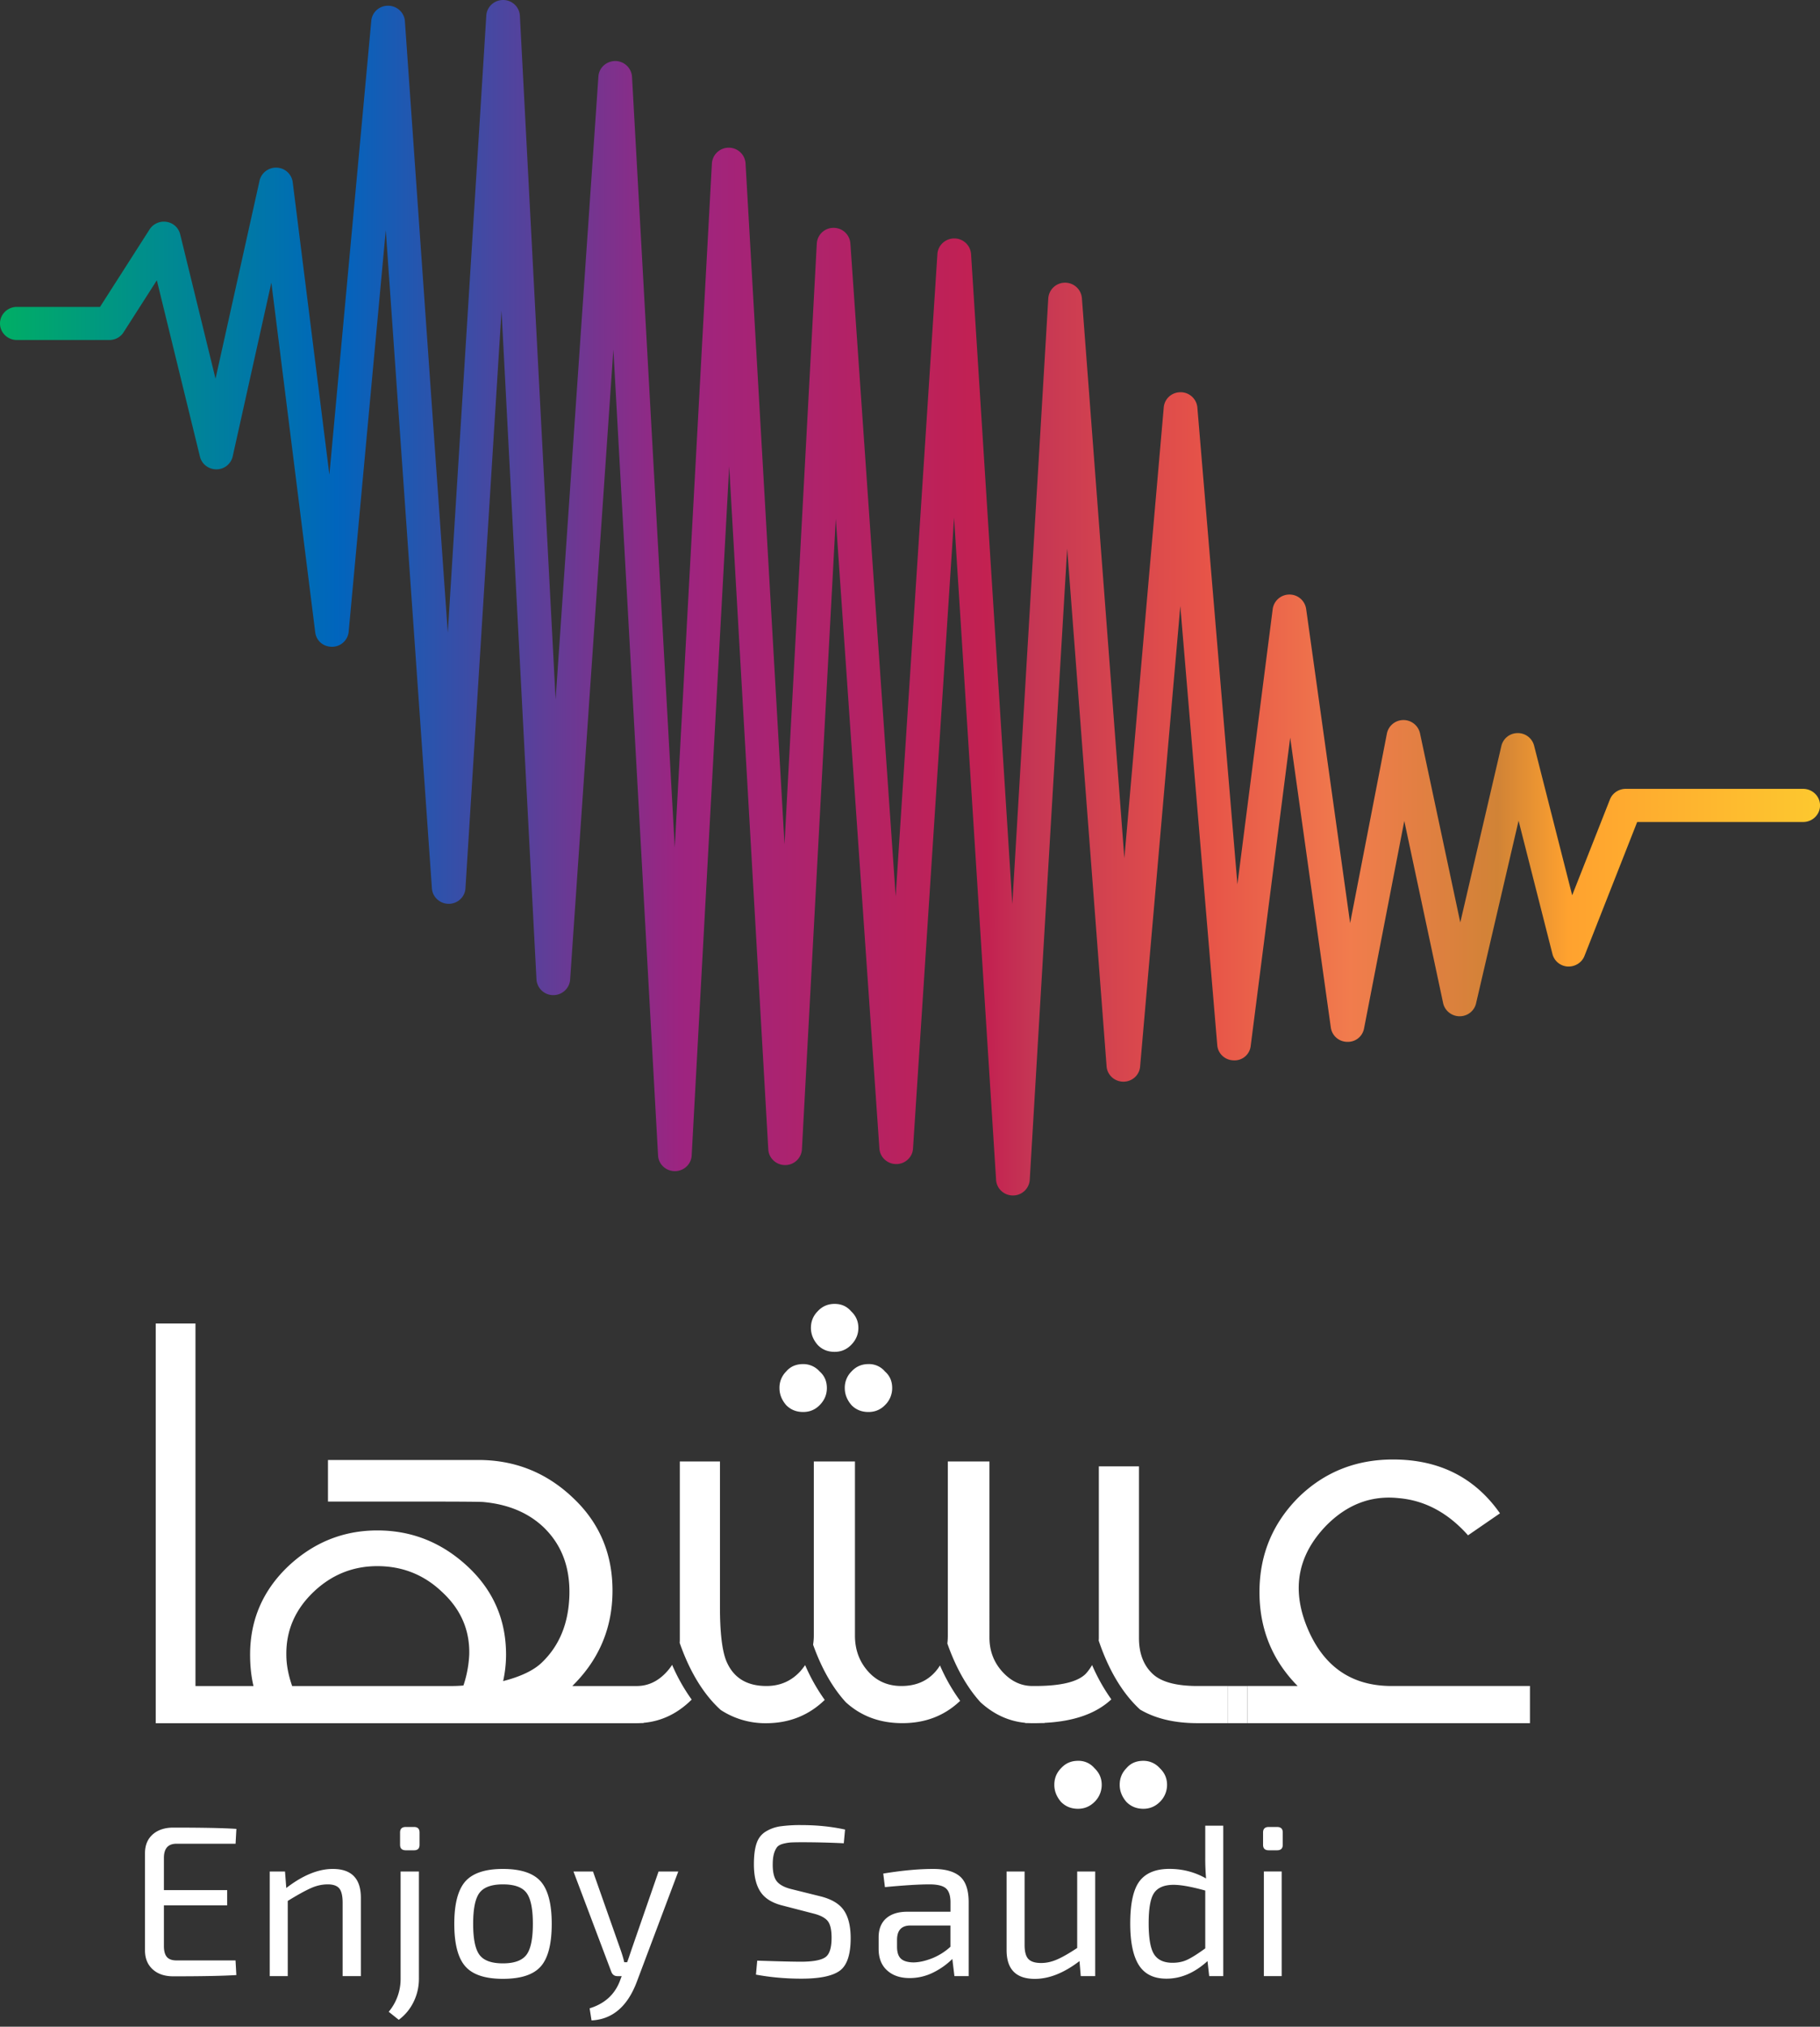 <svg width="115" height="128" fill="none" xmlns="http://www.w3.org/2000/svg"><rect width="100%" height="100%" fill="#333333" stroke="none"/><g clip-path="url(#clip0)"><path d="M40.662 108.829v-.023c-.142.01-.285.023-.43.023h.43zM53.379 87.664c0 .392.142.753.427 1.082.284.29.641.431 1.07.431.406 0 .753-.141 1.04-.431a1.49 1.49 0 00.458-1.082c0-.434-.153-.781-.458-1.048a1.307 1.307 0 00-1.04-.465c-.429 0-.786.154-1.07.465a1.436 1.436 0 00-.427 1.048zM50.566 105.555c-.57.619-1.283.927-2.139.927-1.282 0-2.141-.554-2.568-1.667-.245-.679-.367-1.782-.367-3.306V92.3h-2.537v11.248c0 .07-.003.141-.008.209.753 2.164 1.738 3.465 2.594 4.239a5.153 5.153 0 002.86.836c1.47 0 2.705-.497 3.711-1.472a11.807 11.807 0 01-1.238-2.197 4.782 4.782 0 01-.308.392zM50.75 89.177c.405 0 .752-.141 1.039-.431.305-.308.458-.666.458-1.08 0-.433-.153-.783-.458-1.05a1.368 1.368 0 00-1.04-.465c-.447 0-.807.154-1.07.465a1.437 1.437 0 00-.427 1.05c0 .39.142.75.427 1.08.287.29.641.431 1.07.431zM59.096 105.586c-.53.599-1.243.896-2.14.896-.857 0-1.56-.308-2.109-.927-.55-.62-.825-1.37-.825-2.256V92.3h-2.599V103.3c0 .196-.018.387-.046.573.605 1.696 1.352 2.851 2.064 3.63.96.88 2.149 1.325 3.576 1.325 1.459 0 2.672-.473 3.652-1.409a11.504 11.504 0 01-1.275-2.237 2.71 2.71 0 01-.298.405zM52.738 85.378c.406 0 .752-.144 1.04-.434.304-.308.46-.666.46-1.08 0-.41-.153-.762-.46-1.05-.265-.308-.611-.465-1.04-.465-.427 0-.784.154-1.069.465-.286.288-.429.64-.429 1.05 0 .39.142.753.43 1.08.281.293.638.434 1.068.434zM66.005 108.829v-.021c-.201.008-.4.021-.612.021h.612z" fill="#fff"/><path d="M42.47 105.145c-.09.138-.194.277-.313.41-.55.619-1.192.928-1.926.928h-4.066l.09-.094c1.633-1.647 2.447-3.625 2.447-5.933 0-2.346-.837-4.304-2.508-5.869-1.67-1.586-3.66-2.38-5.964-2.38h-9.506v2.626h5.684c2.63 0 4.016.01 4.159.031 1.528.144 2.772.659 3.731 1.544 1.161 1.093 1.72 2.522 1.681 4.294-.041 1.793-.62 3.222-1.74 4.296-.51.494-1.327.886-2.447 1.174a7.794 7.794 0 00.184-1.668c0-2.203-.807-4.058-2.415-5.56-1.632-1.524-3.538-2.287-5.718-2.287-2.162 0-4.047.766-5.656 2.286-1.59 1.527-2.384 3.379-2.384 5.561 0 .722.072 1.383.214 1.979H12.351V83.588H9.84v25.244h30.392c.145 0 .287-.013.43-.024 1.138-.099 2.154-.585 3.043-1.468a11.606 11.606 0 01-1.236-2.195zm-13.186 1.306a8.859 8.859 0 01-.856.032H18.46c-.245-.701-.367-1.359-.367-1.979-.018-1.523.55-2.843 1.712-3.956 1.14-1.09 2.488-1.636 4.037-1.636 1.59 0 2.956.546 4.096 1.636 1.182 1.092 1.753 2.409 1.712 3.956a7.215 7.215 0 01-.367 1.947zM72.245 111.207c-.448 0-.807.154-1.068.465-.285.29-.427.638-.427 1.051 0 .392.142.752.427 1.082.284.287.641.431 1.068.431.408 0 .752-.147 1.04-.431a1.5 1.5 0 00.457-1.082c0-.413-.153-.761-.458-1.051a1.373 1.373 0 00-1.04-.465zM64.783 108.829h.46c-.155 0-.307-.013-.46-.026v.026zM68.117 111.207c-.43 0-.787.154-1.071.465-.285.29-.427.638-.427 1.051 0 .392.142.752.427 1.082.284.287.641.431 1.07.431.406 0 .753-.147 1.04-.431a1.5 1.5 0 00.458-1.082c0-.413-.153-.761-.458-1.051a1.312 1.312 0 00-1.04-.465z" fill="#fff"/><path d="M69.006 105.158a3.187 3.187 0 01-.4.551c-.51.515-1.58.773-3.212.773h-.153c-.732 0-1.376-.308-1.927-.927-.53-.596-.794-1.307-.794-2.133V92.3h-2.63V103.3c0 .17-.01.335-.03.497.612 1.743 1.375 2.919 2.094 3.711.84.768 1.785 1.199 2.827 1.299.15.013.302.023.46.023h.153c.212 0 .41-.013.612-.021 1.844-.091 3.251-.58 4.216-1.484a11.737 11.737 0 01-1.216-2.166zM72.793 105.678c-.55-.536-.825-1.278-.825-2.224V92.611h-2.536v10.843c0 .057-.006.109-.008.164.752 2.229 1.75 3.562 2.617 4.354.972.57 2.177.857 3.626.857h1.926v-2.347h-1.926c-1.384 0-2.34-.269-2.874-.804zM87.93 106.482c-2.55 0-4.332-1.244-5.35-3.739-.978-2.41-.57-4.542 1.222-6.395 1.324-1.34 2.855-1.918 4.585-1.73 1.65.144 3.109.925 4.373 2.347l2.018-1.388c-1.59-2.266-3.843-3.4-6.758-3.4-2.345 0-4.331.792-5.96 2.378-1.65 1.65-2.478 3.648-2.478 5.995 0 1.605.383 3.042 1.146 4.315a8.612 8.612 0 001.267 1.617h-3.179v2.347h17.857v-2.347H87.93z" fill="#fff"/><path d="M78.817 106.482h-1.223v2.347h1.223v-2.347z" fill="#fff"/><path d="M30.728.98l-2.434 38.98-2.71-38.627c-.039-.541-.5-.97-1.063-.972-.553 0-1.008.407-1.06.948l-2.648 28.67-2.317-18.473a1.053 1.053 0 00-1.006-.917 1.065 1.065 0 00-1.09.82l-2.782 12.507-2.232-9.114a1.044 1.044 0 00-.86-.79 1.076 1.076 0 00-1.074.476L6.32 19.383H1.065c-.587 0-1.065.47-1.065 1.045 0 .58.478 1.045 1.065 1.045h5.842c.37 0 .706-.18.9-.486l2.103-3.285 2.723 11.135c.116.473.54.805 1.045.805.499-.002.92-.345 1.026-.82l2.442-10.97 2.772 22.079c.067.54.504.92 1.07.917a1.051 1.051 0 001.043-.949l2.345-25.361 2.915 41.569c.039.548.502.974 1.065.974.561 0 1.024-.433 1.055-.98l2.279-36.48 2.208 42.232a1.06 1.06 0 001.063.996c.559 0 1.024-.429 1.063-.977l2.733-39.798 2.824 50.904c.029.554.497.988 1.063.988.564 0 1.03-.434 1.06-.988l2.372-43.521 2.47 43.137c.03.554.499.988 1.065.988a1.057 1.057 0 001.06-.99l2.14-39.83 2.756 39.782c.039.549.507.975 1.065.975.559 0 1.025-.429 1.058-.978l2.594-39.846 2.656 41.827c.036.552.499.98 1.063.98a1.06 1.06 0 001.063-.982l2.366-39.876 2.49 32.702c.039.544.502.967 1.06.97.556 0 1.014-.413 1.058-.957l2.54-29.083 2.335 27.732c.041.536.489.949 1.03.96a1.024 1.024 0 001.083-.915l2.495-19.466 2.568 18.31c.075.513.502.89 1.024.902.533.024.978-.334 1.076-.85l2.542-13.1 2.454 11.504c.104.478.536.829 1.043.831.499 0 .925-.334 1.037-.813l2.687-11.537 2.14 8.417c.112.445.503.766.968.792.463.018.89-.246 1.055-.669l3.331-8.459h10.489c.587 0 1.066-.47 1.066-1.048 0-.575-.479-1.045-1.066-1.045h-11.218c-.437 0-.838.271-.993.669l-2.385 6.052-2.407-9.452a1.055 1.055 0 00-1.04-.79 1.052 1.052 0 00-1.027.81l-2.596 11.146-2.547-11.95a1.068 1.068 0 00-1.053-.831 1.065 1.065 0 00-1.037.85L85.31 58.301l-2.78-19.85a1.063 1.063 0 00-1.06-.902 1.064 1.064 0 00-1.052.917l-2.23 17.383-2.531-30.117a1.06 1.06 0 00-1.063-.96c-.556 0-1.009.408-1.06.952l-2.489 28.48-2.684-35.382a1.063 1.063 0 00-1.068-.967 1.057 1.057 0 00-1.055.986l-2.273 38.263-2.607-41.065a1.062 1.062 0 00-1.063-.98c-.558 0-1.026.431-1.063.98l-2.637 40.571-2.863-41.245a1.059 1.059 0 00-1.068-.975 1.053 1.053 0 00-1.053.988l-2.04 37.947-2.462-43.009a1.06 1.06 0 00-1.063-.988 1.063 1.063 0 00-1.063.99l-2.348 43.208-2.7-48.68a1.065 1.065 0 00-1.06-.992c-.57.007-1.027.426-1.063.977l-2.705 39.345L32.85.993A1.055 1.055 0 0031.788 0c-.559 0-1.027.431-1.06.98z" fill="url(#paint0_linear)"/><path d="M10.954 115.425c1.826 0 3.155.026 3.983.081l-.052.938h-3.734c-.53 0-.794.298-.794.896v2.033h3.998v.962h-3.998v2.569c0 .321.065.551.191.695.127.144.329.214.603.214h3.732l.051.925c-.83.053-2.157.079-3.982.079-.549 0-.983-.146-1.306-.442-.321-.295-.484-.69-.484-1.191v-6.142c0-.499.16-.893.484-1.183.326-.288.76-.434 1.308-.434zM21.028 118.036c1.182 0 1.774.606 1.774 1.818v4.95H21.65v-4.628c0-.437-.073-.742-.212-.91-.14-.169-.383-.256-.727-.256-.362 0-.722.081-1.078.243-.357.16-.84.426-1.451.803v4.748h-1.138v-6.606h.965l.08 1.042c1.044-.805 2.022-1.204 2.94-1.204zM26.47 118.198v6.771c0 .525-.115 1.014-.34 1.471a3.074 3.074 0 01-.933 1.124l-.636-.507a3.22 3.22 0 00.752-2.088v-6.771h1.156zm-.834-2.812h.53c.228 0 .344.117.344.347v.776c0 .233-.113.348-.344.348h-.53c-.238 0-.357-.118-.357-.348v-.776c0-.23.12-.347.357-.347zM31.777 118.036c1.13 0 1.927.264 2.39.789.463.528.695 1.419.695 2.676 0 1.275-.232 2.174-.695 2.694-.463.523-1.26.781-2.39.781-1.12 0-1.913-.261-2.376-.789-.463-.525-.696-1.421-.696-2.686 0-1.257.233-2.148.696-2.676.465-.525 1.257-.789 2.376-.789zm0 .974c-.713 0-1.207.178-1.476.531-.27.353-.404 1.006-.404 1.96s.135 1.61.404 1.965c.269.358.763.533 1.476.533.714 0 1.208-.178 1.482-.533.274-.355.411-1.014.411-1.965 0-.954-.137-1.607-.406-1.96-.266-.353-.763-.531-1.487-.531zM42.86 118.195l-2.623 6.972c-.59 1.56-1.544 2.37-2.86 2.436l-.12-.764c.955-.295 1.594-.878 1.92-1.75l.106-.283h-.267c-.194 0-.325-.096-.395-.292l-2.385-6.317h1.234l1.735 4.924c.124.358.202.624.238.805h.184c.054-.134.145-.403.279-.805l1.707-4.924h1.246v-.002zM50.642 115.266c.97 0 1.888.094 2.754.282l-.08.867a55.44 55.44 0 00-2.623-.065c-.318 0-.556.005-.713.013a2.816 2.816 0 00-.51.086c-.18.05-.31.126-.385.228a1.342 1.342 0 00-.186.415c-.05.175-.073.4-.073.677 0 .491.088.842.264 1.056.176.214.476.374.9.481l1.893.47c.688.18 1.171.473 1.448.889.28.415.42.998.42 1.745 0 1.035-.231 1.72-.689 2.054-.46.335-1.267.502-2.423.502-.98 0-1.937-.084-2.873-.256l.08-.883c1.314.044 2.258.068 2.832.068.742-.008 1.239-.108 1.49-.296.25-.185.377-.59.377-1.215 0-.517-.085-.875-.259-1.077-.17-.198-.473-.352-.905-.459l-1.919-.497c-.662-.162-1.132-.449-1.409-.87-.28-.418-.416-.998-.416-1.738 0-.546.054-.98.165-1.312.109-.332.303-.58.574-.75.275-.17.577-.282.913-.334a9.073 9.073 0 011.353-.081zM58.97 118.036c.758 0 1.322.159 1.689.475.364.316.548.863.548 1.639v4.654h-.9l-.132-1.082a4.634 4.634 0 01-1.184.844 3.32 3.32 0 01-1.516.361c-.592 0-1.065-.16-1.422-.484-.357-.321-.535-.773-.535-1.364v-.724c0-.517.16-.917.475-1.197.319-.279.763-.42 1.337-.42h2.729v-.588c0-.421-.096-.716-.285-.884-.188-.169-.54-.256-1.052-.256-.644 0-1.58.058-2.806.173l-.106-.855c1.197-.196 2.25-.292 3.16-.292zm1.086 3.572H57.53c-.567 0-.849.303-.849.912v.429c0 .347.08.595.238.747.158.152.42.235.781.243.354 0 .748-.086 1.18-.253a3.8 3.8 0 001.176-.737v-1.341zM69.202 124.804h-.912l-.08-.949c-.98.75-1.92 1.124-2.82 1.124-1.192 0-1.787-.606-1.787-1.819v-4.962h1.138v4.641c0 .418.078.716.238.883.158.17.427.254.81.254.326 0 .66-.073.998-.22.341-.146.768-.392 1.277-.729v-4.829h1.138v6.606zM77.292 124.804h-.887l-.106-.949c-.813.74-1.676 1.111-2.594 1.111-.805 0-1.386-.288-1.748-.862-.362-.575-.541-1.453-.541-2.629 0-1.26.197-2.149.587-2.666.393-.517 1.022-.776 1.888-.776.838 0 1.608.201 2.317.604a14.324 14.324 0 01-.052-1.299v-2.033h1.138v9.499h-.002zm-3.137-5.765c-.582 0-.99.17-1.224.502-.235.334-.351.977-.351 1.921 0 .953.114 1.607.344 1.965.23.358.618.535 1.166.535.344 0 .657-.062.931-.193.28-.131.657-.368 1.135-.716V119.4c-.869-.241-1.533-.361-2.001-.361zM80.165 115.386h.53c.239 0 .358.115.358.347v.776c0 .233-.12.348-.357.348h-.53c-.238 0-.357-.115-.357-.348v-.776c0-.23.119-.347.356-.347zm.82 9.418H79.86v-6.609h1.125v6.609z" fill="#fff"/></g><defs><linearGradient id="paint0_linear" x1="0" y1="37.749" x2="115.001" y2="37.749" gradientUnits="userSpaceOnUse"><stop stop-color="#00AE65"/><stop offset=".185" stop-color="#0065BD"/><stop offset=".374" stop-color="#9D2480"/><stop offset=".426" stop-color="#AA2371"/><stop offset=".542" stop-color="#C32151"/><stop offset=".567" stop-color="#C53654"/><stop offset=".664" stop-color="#E75448"/><stop offset=".742" stop-color="#F17C4D"/><stop offset=".823" stop-color="#D18336"/><stop offset=".862" stop-color="#FFA22F"/><stop offset="1" stop-color="#FDC82F"/></linearGradient><clipPath id="clip0"><path fill="#fff" d="M0 0h115v127.603H0z"/></clipPath></defs></svg>